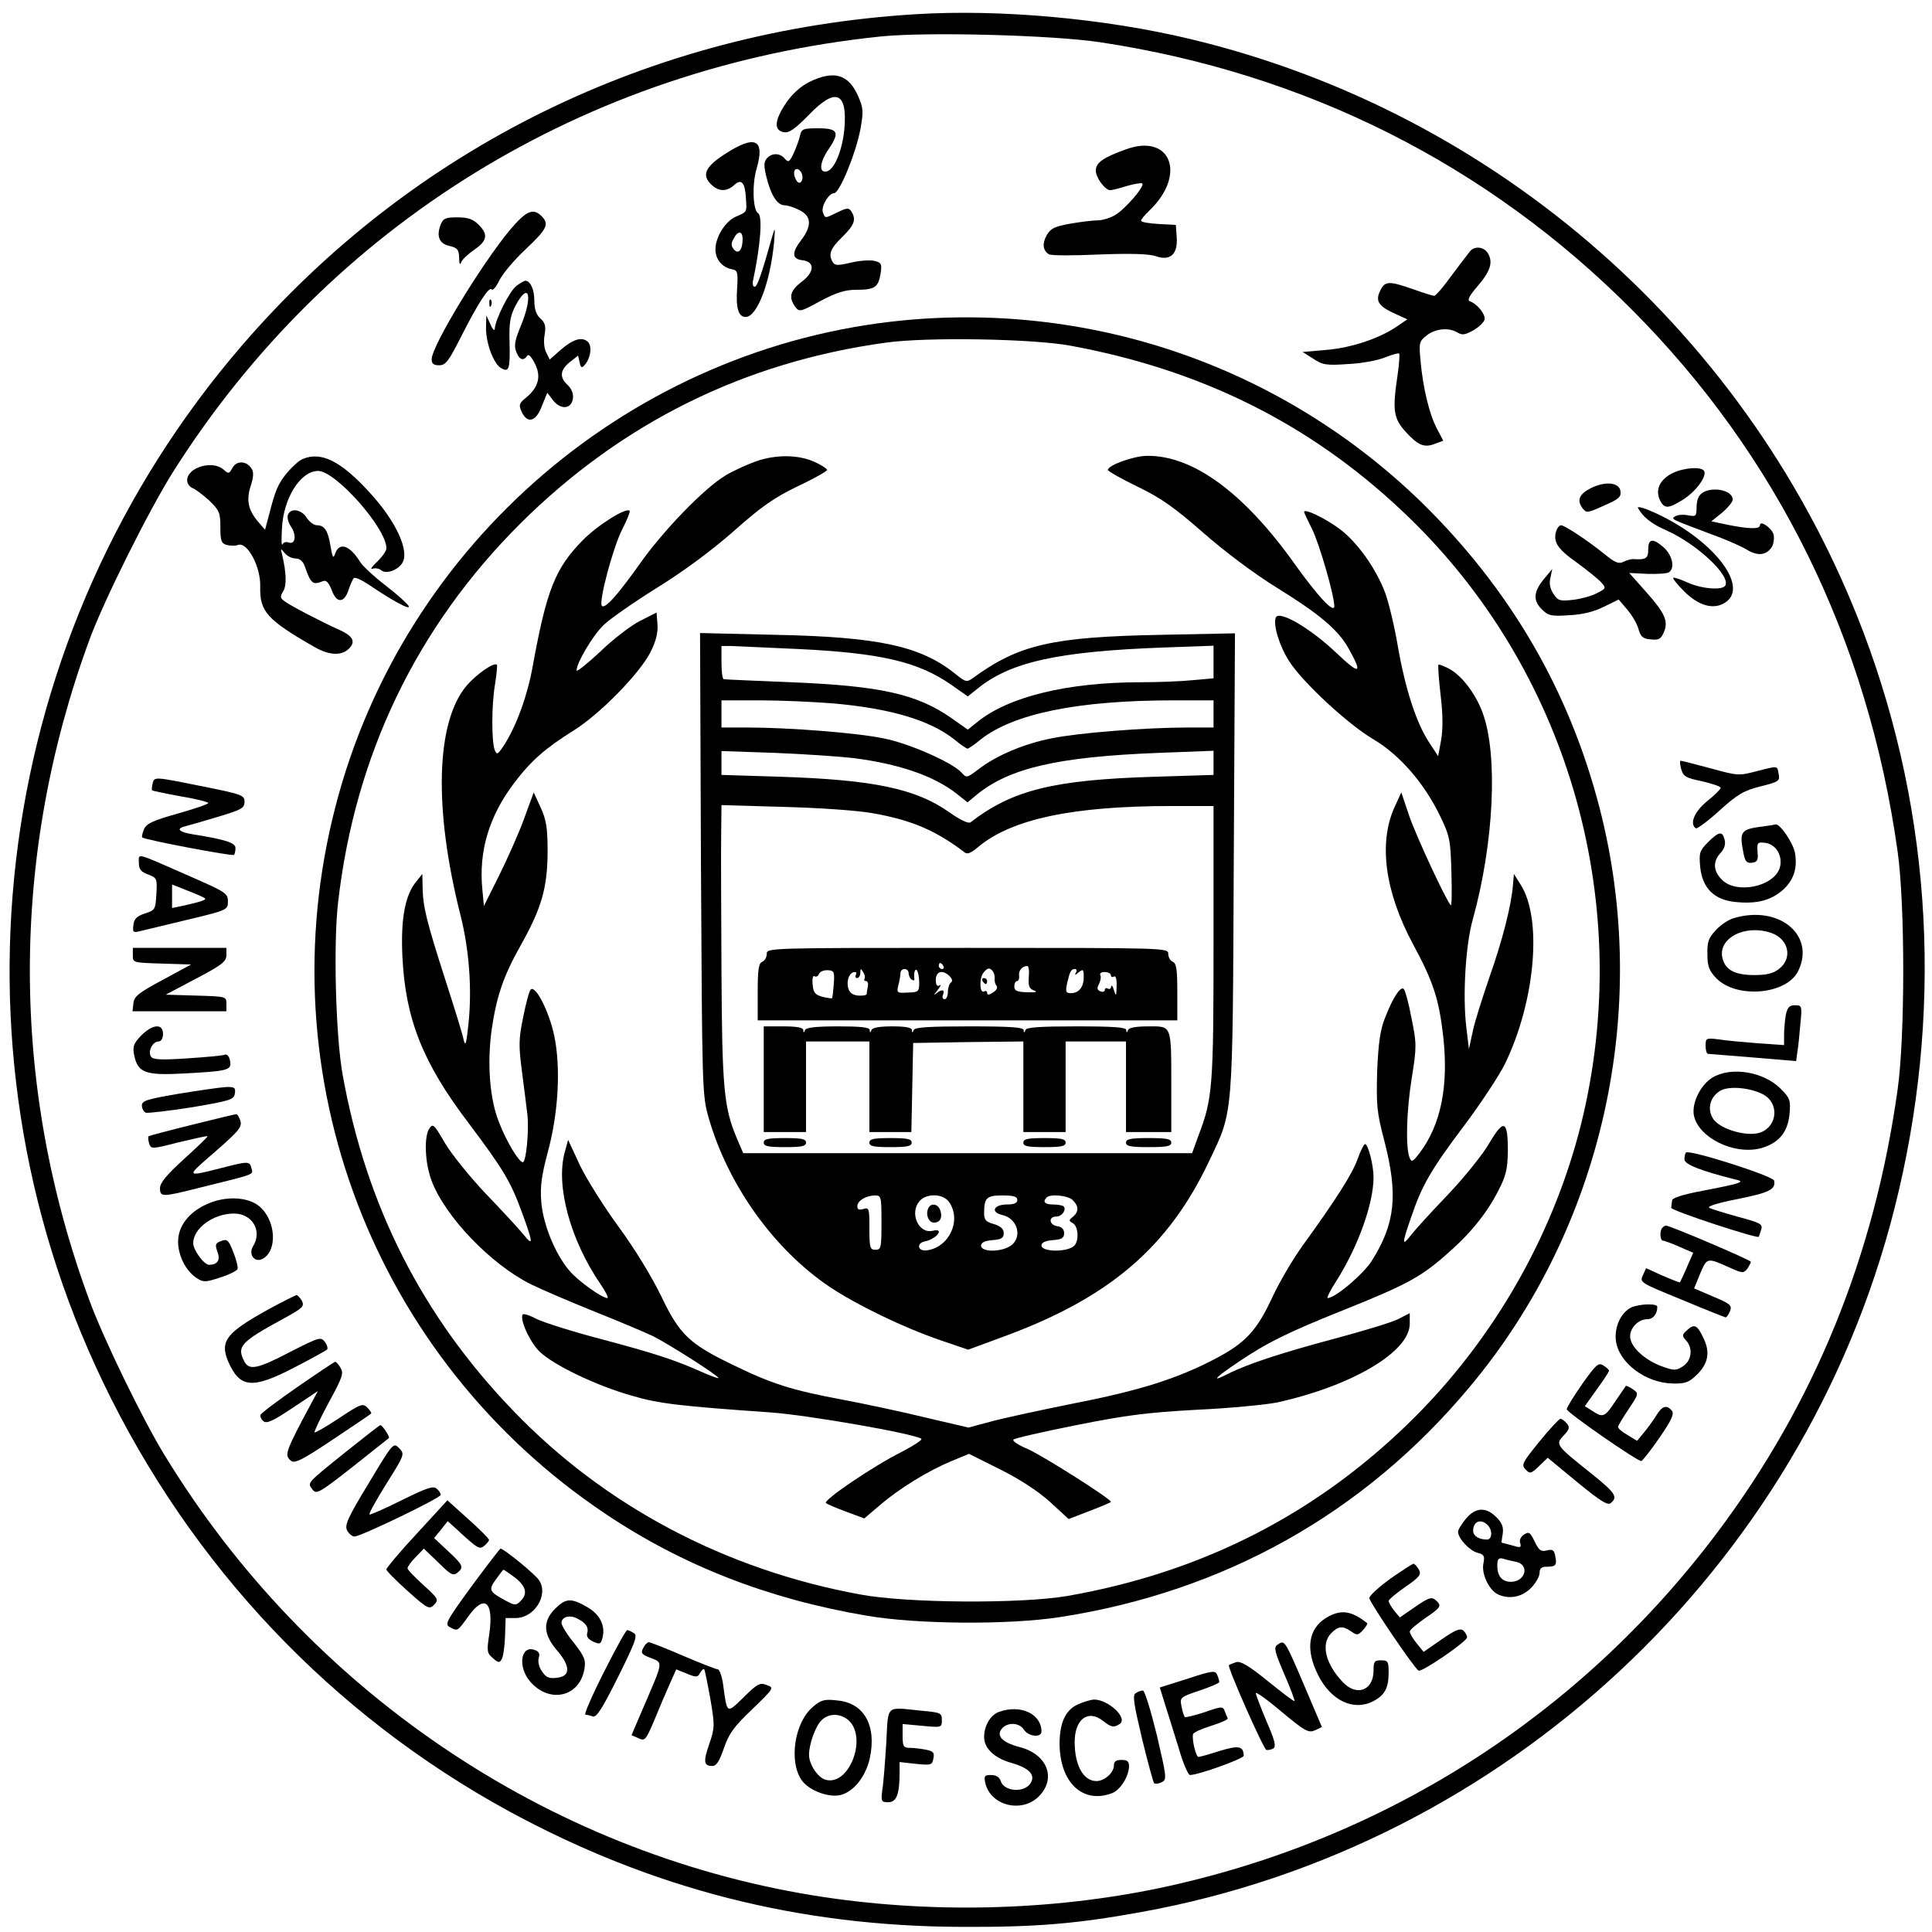 <?xml version="1.0" standalone="no"?>
<!DOCTYPE svg PUBLIC "-//W3C//DTD SVG 20010904//EN"
 "http://www.w3.org/TR/2001/REC-SVG-20010904/DTD/svg10.dtd">
<svg version="1.0" xmlns="http://www.w3.org/2000/svg"
 width="640pt" height="640pt" viewBox="0 0 640 640"
 preserveAspectRatio="xMidYMid meet">

<g transform="translate(0,640) scale(0.1,-0.1)"
fill="#000000" stroke="none">
<path d="M3035 6353 c-878 -53 -1669 -442 -2234 -1098 -821 -953 -1002 -2304
-460 -3433 292 -609 759 -1102 1345 -1422 473 -257 960 -382 1504 -383 241 -1
375 10 590 49 1207 218 2193 1139 2495 2328 163 642 128 1303 -102 1911 -372
983 -1211 1722 -2231 1966 -285 68 -628 99 -907 82z m610 -93 c681 -103 1282
-405 1760 -885 483 -484 783 -1095 881 -1795 25 -176 25 -614 0 -790 -77 -551
-275 -1037 -596 -1465 -456 -608 -1105 -1022 -1847 -1179 -367 -77 -771 -86
-1148 -25 -885 144 -1676 681 -2150 1459 -73 119 -202 385 -248 510 -264 713
-264 1474 -1 2190 48 131 199 433 278 558 518 818 1366 1340 2342 1441 153 16
569 5 729 -19z"/>
<path d="M2680 6128 c-29 -15 -57 -40 -78 -72 -37 -56 -39 -89 -4 -94 16 -3
37 12 81 57 89 93 129 77 118 -47 -7 -73 -34 -135 -59 -140 -26 -5 -23 30 7
74 38 56 31 69 -35 69 -50 0 -55 -2 -60 -25 -3 -14 -13 -40 -21 -58 -14 -29
-17 -31 -29 -18 -16 20 -44 20 -60 1 -10 -12 -10 -25 -1 -62 15 -60 36 -93 60
-93 10 0 32 -7 49 -16 40 -19 42 -52 7 -98 -33 -43 -32 -64 3 -68 42 -5 41
-39 -3 -72 -38 -29 -43 -51 -21 -82 14 -18 16 -18 84 19 53 28 81 37 118 37
62 0 73 8 81 53 5 33 3 37 -21 43 -14 3 -49 1 -77 -6 -43 -10 -53 -10 -60 1
-16 26 -9 45 31 84 41 40 47 58 30 85 -8 12 -14 12 -45 -3 -43 -21 -41 -21
-49 -1 -7 20 19 64 37 64 18 0 72 132 87 211 11 61 10 71 -8 112 -32 72 -81
85 -162 45z m-24 -303 c8 -21 -6 -41 -17 -24 -12 19 -11 39 1 39 6 0 13 -7 16
-15z"/>
<path d="M2402 5890 c-67 -43 -79 -71 -44 -103 24 -22 50 -22 74 0 24 22 36 9
39 -44 3 -47 5 -44 -34 -61 -34 -15 -67 -67 -67 -108 0 -33 22 -60 55 -66 18
-3 20 -10 17 -60 -5 -69 4 -98 28 -98 38 0 81 113 94 245 4 51 4 55 -5 25 -37
-132 -51 -170 -59 -170 -6 0 -8 10 -5 23 24 113 32 212 16 221 -17 11 -20 94
-5 146 29 99 -4 115 -104 50z m58 -282 c0 -36 -14 -52 -29 -34 -9 11 -10 20
-1 35 14 28 30 27 30 -1z"/>
<path d="M3729 5905 c-75 -27 -99 -44 -99 -70 0 -24 31 -65 48 -65 5 0 30 6
55 14 25 7 48 11 51 8 9 -8 -55 -83 -88 -103 -17 -11 -44 -19 -60 -19 -16 0
-57 -5 -91 -11 -50 -9 -64 -15 -77 -37 -16 -28 -14 -51 6 -64 6 -5 81 -5 167
-1 108 4 166 2 189 -6 47 -16 72 7 68 63 l-3 41 -57 3 c-32 2 -58 6 -58 11 0
4 12 19 28 34 124 119 70 257 -79 202z"/>
<path d="M1689 5638 c-94 -113 -259 -384 -259 -428 0 -15 6 -20 25 -20 21 0
31 13 71 92 56 111 95 172 103 159 3 -5 15 9 25 30 11 22 50 69 88 104 71 67
78 83 52 109 -28 28 -51 18 -105 -46z"/>
<path d="M1459 5654 c-14 -38 -3 -62 31 -69 25 -6 30 -12 31 -38 0 -22 3 -27
7 -15 4 9 23 27 42 40 44 30 48 51 16 83 -19 19 -35 25 -71 25 -40 0 -47 -3
-56 -26z"/>
<path d="M4870 5568 c-6 -7 -33 -43 -61 -80 -27 -38 -53 -68 -58 -68 -4 0 -34
9 -67 21 -83 29 -96 29 -112 -4 -17 -35 -5 -52 51 -77 l39 -18 -31 -21 c-58
-41 -153 -73 -236 -80 l-80 -7 35 -22 c31 -21 44 -23 115 -18 44 2 99 12 123
22 23 9 44 15 47 13 2 -3 0 -34 -5 -69 -18 -120 -14 -145 26 -190 42 -46 62
-54 98 -40 l27 10 -21 40 c-26 50 -46 135 -54 222 -6 63 -5 67 20 87 30 23 74
27 103 9 15 -9 25 -7 52 8 19 11 35 27 37 36 3 17 -25 52 -49 60 -9 3 -2 18
24 48 44 51 53 80 37 109 -12 23 -44 28 -60 9z"/>
<path d="M1712 5454 c-23 -16 -71 -111 -73 -143 0 -9 -7 -3 -14 14 l-14 30 -1
-42 c0 -52 26 -120 51 -133 25 -14 29 -3 27 86 -2 65 2 87 20 122 45 84 58 30
17 -68 -19 -46 -23 -65 -15 -85 10 -27 24 -32 36 -14 4 8 14 -2 25 -24 23 -43
13 -80 -28 -114 -24 -19 -25 -25 -15 -47 19 -41 48 -33 67 19 l18 44 19 -25
c26 -33 62 -29 66 7 2 15 -5 32 -18 44 -27 25 -25 49 7 75 l28 22 5 -22 c4
-19 7 -20 17 -9 21 25 25 65 9 78 -20 16 -49 7 -91 -30 l-34 -30 -11 22 c-7
12 -10 38 -6 59 5 29 2 41 -14 55 -14 13 -20 31 -20 60 0 36 -13 65 -30 65 -3
0 -16 -7 -28 -16z"/>
<path d="M1621 5394 c0 -11 3 -14 6 -6 3 7 2 16 -1 19 -3 4 -6 -2 -5 -13z"/>
<path d="M2995 5339 c-898 -86 -1659 -736 -1884 -1612 -231 -892 127 -1829
895 -2342 255 -171 539 -282 864 -337 167 -29 471 -31 640 -5 545 84 1009 344
1358 762 441 526 603 1249 431 1918 -101 391 -297 726 -590 1013 -457 444
-1079 663 -1714 603z m550 -84 c431 -79 791 -257 1097 -545 530 -496 763
-1242 612 -1962 -81 -386 -281 -755 -564 -1039 -318 -319 -702 -517 -1155
-596 -153 -26 -530 -24 -685 5 -448 82 -848 294 -1150 609 -301 312 -487 679
-565 1113 -23 127 -31 435 -15 571 56 488 260 912 604 1255 335 333 742 535
1211 599 134 19 486 13 610 -10z"/>
<path d="M2505 4872 c-28 -10 -73 -30 -100 -46 -70 -41 -208 -183 -288 -297
-71 -100 -113 -147 -123 -136 -12 11 36 191 66 251 17 33 28 61 26 64 -12 12
-107 -48 -156 -98 -91 -93 -119 -164 -165 -415 -17 -97 -53 -196 -93 -260 -23
-35 -26 -37 -33 -20 -11 29 -11 150 1 219 5 33 8 62 6 64 -10 9 -67 -31 -100
-69 -102 -120 -110 -407 -21 -759 29 -114 39 -245 27 -360 -7 -67 -10 -79 -16
-55 -3 17 -31 107 -61 200 -62 193 -74 241 -75 305 l-1 45 -19 -24 c-38 -45
-53 -124 -47 -250 10 -206 67 -351 219 -551 115 -153 140 -194 178 -299 37
-101 37 -112 3 -69 -15 18 -71 79 -125 135 -53 56 -114 132 -135 168 -34 59
-39 64 -50 48 -19 -26 -16 -115 7 -175 45 -119 196 -276 328 -342 37 -18 132
-59 212 -91 80 -32 168 -69 195 -82 56 -29 215 -130 215 -138 0 -2 -26 7 -57
21 -90 40 -155 61 -335 109 -92 24 -186 54 -209 65 -22 12 -43 19 -47 16 -12
-13 21 -89 55 -123 45 -44 187 -113 308 -147 88 -26 160 -34 460 -55 122 -9
468 -69 497 -87 5 -3 -24 -22 -64 -43 -96 -48 -262 -161 -252 -170 5 -4 35
-17 68 -29 l59 -22 53 45 c64 55 159 113 236 145 l58 24 102 -51 c66 -33 126
-72 166 -108 l62 -57 70 27 c39 15 70 28 70 30 0 10 -232 157 -278 176 -29 12
-49 26 -45 30 5 5 98 26 208 48 165 33 235 42 400 51 110 5 229 17 265 24 249
55 440 168 440 261 l0 35 -39 -20 c-22 -11 -115 -39 -208 -64 -173 -46 -290
-84 -355 -117 -59 -30 -45 -14 34 39 96 65 166 99 348 172 202 81 252 107 333
177 84 72 140 140 180 218 26 50 31 72 32 132 0 102 -13 108 -61 27 -21 -37
-84 -115 -139 -173 -56 -58 -111 -119 -123 -135 -28 -36 -28 -26 2 60 36 107
66 159 176 305 55 73 116 166 135 204 101 208 125 482 52 595 l-22 35 -3 -35
c-5 -68 -35 -185 -77 -304 -23 -67 -49 -148 -56 -181 l-13 -60 -9 75 c-12 104
-2 271 22 355 70 253 84 546 32 685 -24 64 -70 124 -113 146 -16 8 -31 14 -33
12 -2 -2 1 -47 7 -99 8 -64 8 -114 2 -150 l-10 -54 -32 49 c-41 64 -77 174
-102 318 -11 65 -30 143 -41 173 -30 81 -94 171 -153 214 -46 34 -116 68 -116
55 0 -2 12 -28 26 -56 24 -47 74 -220 74 -256 0 -26 -55 33 -132 141 -167 234
-335 358 -487 357 -45 0 -131 -31 -131 -47 1 -4 44 -29 98 -55 77 -37 121 -68
217 -152 73 -64 169 -136 245 -183 139 -86 200 -137 235 -197 51 -90 41 -94
-38 -19 -87 83 -191 143 -201 117 -9 -24 12 -94 45 -145 44 -69 194 -208 277
-257 88 -52 168 -144 221 -252 34 -70 36 -82 39 -190 2 -63 1 -112 -2 -109
-15 15 -112 223 -137 294 l-27 80 -23 -50 c-53 -119 -31 -280 62 -453 67 -124
86 -182 100 -307 18 -163 -8 -291 -78 -384 -24 -31 -27 -32 -34 -15 -13 34
-10 156 8 265 16 101 16 112 -1 195 -9 49 -21 93 -26 98 -10 10 -36 -28 -62
-96 -16 -40 -22 -83 -26 -178 -3 -113 -1 -135 24 -230 46 -179 36 -273 -42
-397 -29 -45 -121 -123 -146 -123 -4 0 9 26 29 57 71 112 123 255 123 343 0
41 -18 110 -28 110 -4 0 -15 -22 -25 -50 -18 -50 -71 -133 -181 -285 -32 -44
-78 -122 -102 -174 -51 -110 -90 -151 -190 -203 -124 -65 -251 -105 -467 -147
-114 -23 -239 -50 -278 -61 l-71 -19 -141 33 c-78 19 -204 46 -279 60 -166 31
-232 52 -363 116 -142 69 -174 99 -235 227 -30 62 -87 156 -140 228 -49 67
-107 159 -129 205 l-39 84 -11 -40 c-31 -111 18 -292 119 -439 17 -25 27 -45
22 -45 -18 0 -99 58 -126 91 -47 55 -87 153 -93 228 -4 52 1 87 22 166 35 129
43 279 21 384 -17 80 -62 169 -78 153 -5 -5 -16 -46 -25 -92 -15 -72 -15 -95
-4 -179 7 -53 15 -117 18 -143 6 -52 -4 -158 -15 -158 -13 0 -54 68 -78 130
-32 77 -41 198 -25 311 16 109 39 176 94 274 71 126 90 193 91 310 0 83 -4
108 -23 150 l-23 50 -33 -90 c-18 -49 -56 -134 -83 -188 l-49 -98 -5 53 c-13
128 22 244 105 354 57 75 103 115 197 174 87 54 219 189 255 260 18 36 25 64
23 91 l-3 40 -55 -28 c-30 -15 -90 -61 -132 -102 -43 -40 -78 -68 -78 -62 0
25 52 113 88 149 20 20 100 76 177 124 89 55 182 124 255 188 92 82 134 111
212 149 54 25 97 50 98 54 0 4 -19 17 -42 27 -53 24 -127 25 -193 2z"/>
<path d="M2322 3539 c4 -746 4 -766 25 -840 63 -222 215 -436 400 -561 91 -61
244 -135 369 -178 l91 -31 114 42 c353 129 549 296 685 584 80 168 77 134 81
989 l4 758 -248 -5 c-358 -7 -468 -32 -620 -143 -21 -15 -24 -14 -60 15 -114
91 -253 121 -591 128 l-253 6 3 -764z m323 711 c272 -13 397 -42 507 -119 l54
-38 30 24 c109 90 267 125 617 138 l167 6 0 -54 0 -54 -67 -6 c-38 -4 -115 -7
-173 -7 -244 0 -441 -48 -544 -133 l-30 -24 -54 38 c-114 80 -236 107 -532
119 -118 5 -218 9 -222 10 -5 0 -8 25 -8 55 l0 55 33 0 c17 -1 118 -5 222 -10z
m114 -180 c193 -17 322 -56 403 -120 20 -17 40 -30 43 -30 3 0 23 13 43 30
109 86 322 130 640 130 l132 0 0 -45 0 -45 -87 0 c-139 0 -365 -18 -450 -36
-91 -18 -181 -56 -240 -101 -41 -31 -41 -31 -59 -11 -30 32 -173 96 -257 112
-85 18 -312 36 -449 36 l-88 0 0 45 0 45 128 0 c70 0 178 -5 241 -10z m66
-181 c152 -19 269 -59 345 -119 l35 -28 30 25 c109 89 269 126 603 139 l182 7
0 -40 0 -40 -192 -6 c-339 -10 -474 -44 -613 -151 -7 -5 -33 7 -70 33 -112 79
-252 108 -562 118 l-193 6 0 40 0 39 178 -6 c97 -4 213 -12 257 -17z m67 -183
c129 -23 208 -57 304 -130 8 -7 22 -1 44 18 111 93 313 136 643 136 l137 0 0
-452 c0 -479 -3 -517 -50 -640 l-21 -58 -743 0 -744 0 -21 49 c-43 102 -49
165 -51 551 -1 201 -2 407 -1 459 l1 94 208 -6 c117 -3 245 -12 294 -21z m28
-1356 c0 -83 -1 -90 -20 -90 -18 0 -20 7 -20 71 0 66 -1 70 -20 64 -14 -4 -20
-2 -20 9 0 18 27 35 58 36 21 0 22 -3 22 -90z m224 68 c42 -60 1 -150 -74
-160 -31 -4 -35 25 -5 30 23 5 45 21 45 32 0 5 -9 6 -20 3 -47 -12 -79 60 -43
99 23 26 78 24 97 -4z m226 7 c0 -10 -10 -15 -34 -15 -45 0 -56 -26 -15 -35
47 -11 66 -67 32 -98 -29 -25 -103 -27 -103 -3 0 10 13 16 38 18 29 2 37 7 37
23 0 14 -10 23 -32 30 -27 7 -33 14 -33 36 0 51 8 59 61 59 37 0 49 -4 49 -15z
m184 -1 c20 -20 20 -38 0 -55 -14 -11 -14 -13 0 -21 19 -11 21 -61 3 -76 -25
-21 -107 -19 -107 2 0 10 13 16 38 18 29 2 37 7 37 23 0 13 -8 21 -22 23 -28
4 -31 32 -4 32 19 0 35 23 24 34 -4 3 -19 6 -35 6 -27 0 -35 9 -21 23 12 13
72 7 87 -9z"/>
<path d="M2540 3240 c0 -11 -7 -23 -15 -26 -12 -5 -15 -26 -15 -100 l0 -94
695 0 695 0 0 94 c0 74 -3 95 -15 100 -8 3 -15 15 -15 26 0 20 -3 20 -665 20
-662 0 -665 0 -665 -20z m585 -40 c3 -5 1 -10 -4 -10 -6 0 -11 5 -11 10 0 6 2
10 4 10 3 0 8 -4 11 -10z m170 -40 c-1 -8 1 -20 6 -25 5 -7 0 -16 -12 -23 -12
-8 -19 -9 -19 -1 0 5 -4 8 -9 5 -16 -10 -18 43 -3 62 12 15 19 17 28 8 6 -6
10 -18 9 -26z m113 3 c-2 -29 1 -38 17 -44 14 -5 6 -7 -22 -6 -34 1 -43 5 -43
19 0 10 4 18 9 18 5 0 8 8 7 18 -3 16 10 32 27 32 5 0 7 -16 5 -37z m-646 -23
c-2 -24 -4 -45 -6 -47 -1 -1 -15 1 -32 5 -24 7 -30 14 -32 41 -2 20 1 31 6 27
6 -3 12 0 15 8 3 7 16 13 29 12 21 -1 23 -5 20 -46z m102 18 c-3 -4 -1 -8 5
-8 5 0 8 -8 6 -17 -2 -10 -4 -22 -4 -26 -1 -4 -13 -6 -28 -5 -20 2 -30 10 -34
28 -5 25 6 50 23 50 5 0 6 -4 3 -10 -3 -5 -1 -10 4 -10 6 0 11 8 11 18 0 14 2
15 9 2 6 -8 7 -18 5 -22z m146 18 c0 -8 5 -18 10 -21 6 -4 10 -3 9 2 -3 19 2
36 8 29 4 -4 8 -22 8 -40 0 -31 -2 -33 -38 -34 -36 -2 -37 -1 -31 25 4 15 7
33 7 40 0 7 6 13 14 13 7 0 13 -6 13 -14z m554 2 c-5 -9 -2 -9 9 1 15 12 17
10 17 -16 0 -33 -16 -53 -43 -53 -16 0 -18 5 -12 33 9 39 13 47 26 47 6 0 7
-6 3 -12z m-418 -12 c9 -9 10 -17 4 -21 -5 -3 -10 -17 -10 -31 0 -13 -5 -24
-11 -24 -6 0 -9 7 -5 15 7 18 -5 19 -24 3 -8 -7 -6 -2 5 11 11 14 14 21 8 17
-9 -5 -13 1 -13 18 0 29 23 35 46 12z m534 3 c0 -5 5 -7 10 -4 6 4 10 -9 9
-32 -1 -34 -2 -35 -9 -13 -4 14 -8 19 -9 12 -1 -7 -5 -10 -11 -7 -5 3 -10 2
-10 -4 0 -6 -7 -8 -15 -5 -11 5 -12 11 -4 25 5 11 7 24 4 29 -3 6 3 10 14 10
12 0 21 -5 21 -11z"/>
<path d="M3255 3150 c3 -5 8 -10 11 -10 2 0 4 5 4 10 0 6 -5 10 -11 10 -5 0
-7 -4 -4 -10z"/>
<path d="M2530 2825 l0 -175 70 0 70 0 0 150 0 150 105 0 105 0 0 -150 0 -150
70 0 69 0 3 148 3 147 183 3 182 2 0 -150 0 -150 70 0 70 0 0 150 0 150 100 0
100 0 0 -150 0 -150 75 0 75 0 0 153 c0 204 2 197 -75 197 -41 0 -65 -4 -68
-12 -4 -10 -6 -10 -6 0 -1 9 -41 12 -165 12 -122 0 -166 -3 -169 -12 -4 -10
-6 -10 -6 0 -1 9 -44 12 -180 12 -134 0 -181 -3 -184 -12 -4 -10 -6 -10 -6 0
-1 8 -21 12 -65 12 -42 0 -66 -4 -69 -12 -4 -10 -6 -10 -6 0 -1 9 -29 12 -105
12 -74 0 -106 -4 -109 -12 -4 -10 -6 -10 -6 0 -1 8 -21 12 -66 12 l-65 0 0
-175z"/>
<path d="M2530 2615 c0 -12 14 -15 70 -15 56 0 70 3 70 15 0 12 -14 15 -70 15
-56 0 -70 -3 -70 -15z"/>
<path d="M2880 2615 c0 -12 14 -15 70 -15 56 0 70 3 70 15 0 12 -14 15 -70 15
-56 0 -70 -3 -70 -15z"/>
<path d="M3390 2615 c0 -12 14 -15 70 -15 56 0 70 3 70 15 0 12 -14 15 -70 15
-56 0 -70 -3 -70 -15z"/>
<path d="M3730 2615 c0 -12 15 -15 75 -15 60 0 75 3 75 15 0 12 -15 15 -75 15
-60 0 -75 -3 -75 -15z"/>
<path d="M3074 2395 c-8 -21 3 -45 20 -45 20 0 29 16 21 40 -7 23 -33 27 -41
5z"/>
<path d="M1004 4880 c-12 -4 -35 -25 -53 -46 -31 -38 -39 -58 -61 -144 l-12
-45 -24 28 c-32 38 -39 71 -23 119 9 28 10 45 2 56 -16 26 -50 27 -63 2 -11
-20 -13 -20 -29 -6 -36 33 -121 8 -121 -35 0 -11 8 -22 18 -26 9 -3 34 -22 55
-41 34 -33 37 -41 37 -88 0 -44 3 -54 20 -59 11 -3 29 -4 39 0 31 10 75 -73
73 -138 -2 -83 22 -110 181 -201 51 -29 94 -29 117 0 18 21 6 39 -37 58 -56
25 -160 79 -180 94 -15 11 -16 16 -5 33 12 20 11 61 -4 124 -5 19 -4 19 9 3 8
-10 24 -18 36 -18 14 0 25 -9 31 -27 20 -57 26 -62 60 -48 11 4 19 -5 29 -30
16 -45 42 -43 56 2 6 18 14 35 17 38 4 4 26 -6 50 -22 75 -51 138 -86 132 -71
-3 7 -37 38 -76 68 -39 30 -78 66 -86 80 -33 53 -67 65 -81 28 -7 -20 -9 -17
-16 22 -8 52 -20 70 -45 70 -10 0 -25 11 -34 25 -18 28 -53 33 -62 10 -4 -8 1
-27 11 -41 18 -28 13 -59 -9 -51 -8 3 -17 1 -20 -6 -4 -7 -4 17 -2 53 5 101
62 190 120 190 59 -1 226 -190 226 -256 0 -9 -14 -29 -31 -45 -17 -16 -24 -26
-15 -23 9 3 23 1 30 -6 16 -12 53 1 68 24 26 39 -19 138 -107 234 -95 104
-160 137 -221 112z"/>
<path d="M5541 4833 c-42 -21 -58 -54 -43 -88 15 -32 28 -31 79 1 43 28 78 77
68 94 -9 15 -66 11 -104 -7z"/>
<path d="M5270 4783 c-39 -20 -47 -40 -28 -66 13 -17 16 -17 71 8 49 21 58 29
55 48 -4 29 -50 34 -98 10z"/>
<path d="M5650 4773 c-21 -8 -30 -24 -30 -57 0 -26 -3 -28 -28 -23 -15 3 -34
2 -42 -3 -16 -10 -18 -8 125 -62 44 -16 94 -38 112 -49 37 -23 67 -18 84 12 5
11 7 29 4 39 -7 22 -45 48 -45 30 0 -13 -33 -13 -104 1 l-57 12 36 29 c19 16
35 36 35 43 0 27 -52 42 -90 28z"/>
<path d="M5426 4717 c18 -31 43 -51 94 -74 100 -44 215 -151 195 -183 -10 -16
-77 -11 -124 10 -24 11 -46 18 -48 16 -3 -2 13 -22 36 -45 48 -48 98 -62 136
-37 83 54 -45 214 -239 300 -31 14 -54 20 -50 13z"/>
<path d="M5155 4640 c-11 -35 5 -59 69 -104 34 -25 70 -54 80 -65 17 -19 17
-20 -14 -36 -17 -9 -53 -19 -79 -22 -44 -5 -50 -3 -65 20 -11 16 -15 35 -10
53 l6 29 -25 -30 c-37 -44 -40 -73 -10 -103 22 -22 31 -24 91 -20 45 2 83 12
115 28 l49 24 29 -34 c16 -19 33 -48 37 -65 7 -24 14 -31 40 -33 26 -3 34 1
43 22 17 37 5 64 -57 134 l-57 64 60 -3 c33 -1 65 1 71 5 21 13 13 54 -15 81
-37 33 -53 32 -53 -5 0 -30 -8 -35 -50 -32 -8 0 -22 -4 -32 -9 -15 -8 -28 -3
-61 24 -58 47 -134 97 -146 97 -5 0 -13 -9 -16 -20z"/>
<path d="M5569 3853 c7 -25 15 -30 69 -41 34 -8 62 -17 62 -22 0 -4 -20 -24
-45 -44 -43 -35 -59 -76 -37 -90 4 -2 40 24 78 59 61 55 81 66 136 80 60 15
65 18 60 41 -5 28 0 28 -74 9 -57 -15 -62 -15 -152 10 -52 14 -96 25 -99 25
-3 0 -2 -12 2 -27z"/>
<path d="M506 3806 c-3 -11 -4 -22 -2 -24 2 -2 45 -11 95 -20 50 -8 91 -19 91
-22 0 -4 -45 -19 -101 -35 -81 -23 -103 -32 -112 -52 -5 -12 -8 -25 -6 -27 8
-8 299 -63 304 -58 3 3 5 13 5 23 0 17 -33 28 -140 45 -50 8 -59 20 -22 28 15
4 64 18 110 32 72 22 82 27 82 48 0 22 -8 25 -149 53 -148 30 -150 30 -155 9z"/>
<path d="M5845 3663 c-80 -10 -84 -15 -69 -92 5 -25 11 -31 28 -29 17 2 21 9
18 36 -2 31 0 33 25 30 37 -4 61 -46 48 -85 -22 -61 -143 -85 -190 -38 -30 29
-32 61 -5 90 12 13 17 28 13 43 -7 30 -19 28 -55 -8 -28 -28 -30 -35 -26 -81
7 -71 46 -110 117 -117 71 -7 116 5 156 39 37 33 50 73 41 124 -6 33 -50 97
-64 94 -4 -1 -20 -4 -37 -6z"/>
<path d="M460 3542 c0 -22 7 -30 31 -39 29 -11 30 -14 27 -65 -3 -51 -4 -53
-38 -64 -27 -9 -36 -18 -38 -38 -3 -24 -1 -26 20 -21 13 3 84 20 158 38 134
32 135 33 135 61 0 27 -7 31 -130 85 -180 79 -165 75 -165 43z m219 -118 c5
-5 -14 -11 -66 -23 l-43 -9 0 39 0 39 53 -21 c28 -11 54 -22 56 -25z"/>
<path d="M5745 3359 c-17 -4 -44 -22 -60 -39 -25 -27 -30 -39 -29 -81 0 -40 6
-55 29 -79 67 -70 237 -55 273 26 55 118 -66 216 -213 173z m124 -50 c56 -20
70 -83 25 -118 -20 -16 -41 -21 -83 -21 -64 0 -95 17 -105 55 -17 67 75 115
163 84z"/>
<path d="M440 3235 c0 -24 1 -24 97 -27 l96 -3 -94 -51 c-79 -42 -95 -55 -97
-77 l-3 -27 155 0 156 0 0 25 c0 24 -1 24 -101 27 l-100 3 100 53 c86 45 101
57 101 78 l0 24 -155 0 -155 0 0 -25z"/>
<path d="M5916 3039 c-3 -17 -6 -47 -6 -66 l0 -35 -87 6 c-49 4 -107 9 -130
13 -41 5 -43 4 -43 -21 0 -14 3 -26 8 -27 4 0 71 -6 149 -12 l143 -12 4 30 c3
16 7 58 10 93 6 60 5 62 -18 62 -18 0 -25 -7 -30 -31z"/>
<path d="M468 2970 c-25 -26 -29 -36 -24 -63 12 -61 36 -70 166 -63 148 8 158
11 152 42 -3 16 -10 23 -18 20 -7 -3 -63 -8 -124 -12 -89 -6 -114 -4 -120 6
-11 18 6 50 25 50 9 0 15 10 15 25 0 35 -34 33 -72 -5z"/>
<path d="M5672 2830 c-34 -21 -62 -71 -62 -111 0 -81 136 -152 232 -120 53 18
80 52 86 110 4 47 2 53 -30 85 -56 56 -164 74 -226 36z m168 -55 c54 -28 49
-104 -7 -126 -41 -16 -130 8 -156 42 -24 33 -13 77 24 97 29 15 96 9 139 -13z"/>
<path d="M593 2777 c-105 -18 -123 -23 -123 -39 0 -10 6 -21 13 -24 7 -2 76 6
153 18 128 22 139 25 142 46 3 19 -1 22 -30 21 -18 -1 -88 -11 -155 -22z"/>
<path d="M636 2674 c-77 -19 -141 -36 -144 -38 -2 -3 -1 -13 2 -24 7 -19 8
-19 98 4 51 12 94 22 95 20 2 -2 -33 -35 -77 -75 -58 -53 -80 -79 -80 -97 0
-30 7 -30 133 2 186 46 176 42 170 64 -6 24 -10 24 -103 0 -105 -27 -109 -26
-54 23 117 101 127 112 120 135 -4 12 -10 22 -14 21 -4 0 -70 -16 -146 -35z"/>
<path d="M5585 2582 c-3 -3 -5 -13 -5 -23 0 -16 56 -38 164 -65 26 -6 27 -8
10 -14 -10 -4 -63 -15 -116 -25 -63 -12 -99 -23 -99 -32 -1 -7 -2 -18 -3 -24
-1 -9 285 -103 290 -96 1 1 4 11 8 23 6 19 -1 23 -76 43 -46 13 -89 26 -96 30
-8 5 32 17 94 29 105 21 127 32 121 61 -2 15 -281 104 -292 93z"/>
<path d="M685 2411 c-60 -27 -95 -73 -95 -124 0 -47 26 -98 62 -121 21 -14 29
-14 77 2 29 9 55 22 58 28 2 6 -4 31 -14 56 -16 40 -20 45 -40 37 -20 -7 -21
-12 -13 -35 11 -28 1 -43 -27 -44 -17 0 -53 49 -53 72 0 49 67 98 135 98 61 0
95 -58 63 -109 -16 -27 6 -55 32 -41 50 27 44 128 -11 174 -38 32 -113 35
-174 7z"/>
<path d="M5507 2333 c-10 -9 -8 -43 2 -43 5 0 29 -9 54 -20 l46 -20 -21 -48
c-11 -26 -22 -48 -23 -50 -1 -1 -27 9 -57 22 l-55 25 -11 -24 c-11 -23 -7 -25
128 -80 76 -32 142 -58 146 -59 4 0 10 9 15 21 7 19 1 24 -56 48 l-63 27 20
49 c23 54 22 54 102 18 38 -17 42 -17 54 -2 6 9 12 20 12 23 0 6 -268 120
-281 120 -3 0 -9 -3 -12 -7z"/>
<path d="M888 2062 c-137 -76 -160 -104 -133 -170 39 -91 80 -95 222 -21 54
28 101 54 106 58 4 4 1 15 -7 26 -13 17 -18 16 -114 -33 -109 -57 -136 -62
-152 -33 -27 51 -14 65 133 145 60 33 66 39 57 57 -6 10 -14 19 -18 19 -4 -1
-46 -22 -94 -48z"/>
<path d="M5404 2069 c-35 -17 -57 -66 -51 -111 10 -73 99 -140 189 -141 40 -1
53 4 77 27 39 37 47 75 25 121 -21 46 -31 51 -55 29 -17 -15 -18 -19 -4 -34
24 -26 19 -67 -10 -86 -24 -15 -29 -15 -73 1 -57 22 -102 65 -102 98 0 29 28
57 57 57 19 0 33 17 33 41 0 12 -59 10 -86 -2z"/>
<path d="M986 1806 c-66 -46 -121 -87 -123 -93 -2 -5 2 -15 10 -21 10 -9 32 1
96 44 l84 56 -52 -97 c-55 -106 -58 -117 -37 -134 12 -10 38 3 138 70 68 45
125 84 127 86 3 2 -3 11 -12 20 -15 15 -22 13 -94 -35 -42 -28 -79 -49 -81
-47 -2 2 19 47 47 99 46 84 50 97 39 115 -7 12 -15 21 -18 20 -3 -1 -59 -38
-124 -83z"/>
<path d="M5241 1815 c-28 -40 -51 -78 -51 -83 0 -11 233 -172 247 -172 4 1 31
35 60 77 40 58 50 80 41 90 -16 20 -32 16 -50 -14 -10 -16 -28 -41 -41 -57
l-24 -29 -31 19 c-18 10 -32 22 -32 27 0 4 16 31 35 59 34 51 34 52 14 66 -11
8 -22 12 -23 11 -2 -2 -17 -25 -35 -51 -35 -53 -41 -55 -76 -32 l-25 16 40 56
c22 30 40 58 40 61 0 4 -8 11 -19 18 -16 10 -24 3 -70 -62z"/>
<path d="M5099 1624 c-57 -70 -60 -77 -45 -92 14 -15 18 -14 44 11 l29 28 98
-81 c77 -63 101 -78 111 -69 24 20 16 33 -66 99 -117 93 -118 95 -90 125 19
20 21 27 10 40 -7 8 -16 15 -21 15 -4 0 -36 -34 -70 -76z"/>
<path d="M1150 1594 c-137 -110 -132 -105 -115 -128 13 -17 21 -13 132 74 65
52 119 94 121 96 5 3 -22 44 -28 43 -3 0 -52 -39 -110 -85z"/>
<path d="M1221 1486 c-70 -115 -80 -139 -71 -156 6 -11 17 -20 24 -20 21 0
286 128 286 138 0 5 -6 15 -14 21 -11 10 -35 1 -116 -39 -56 -28 -104 -49
-106 -47 -3 3 23 49 56 102 61 97 61 98 42 118 -19 19 -20 18 -101 -117z"/>
<path d="M1381 1320 c-56 -60 -101 -114 -101 -119 0 -5 32 -37 71 -72 66 -59
71 -61 87 -45 16 17 14 20 -35 65 -29 26 -53 51 -53 56 0 5 12 22 27 37 l27
28 48 -46 c40 -40 49 -45 63 -34 22 18 20 25 -31 72 l-46 43 23 28 22 28 31
-28 c69 -64 75 -67 91 -53 8 7 15 15 15 19 0 4 -31 35 -69 69 l-69 62 -101
-110z"/>
<path d="M4856 1369 c-14 -17 -26 -36 -26 -43 0 -22 38 -63 65 -70 21 -5 24
-11 19 -35 -7 -33 17 -85 45 -101 37 -19 81 -12 112 19 16 16 29 39 29 50 0
15 6 21 23 21 31 0 35 5 29 35 -3 20 -9 24 -28 19 -19 -5 -26 0 -40 29 -15 31
-19 34 -35 24 -11 -7 -17 -19 -13 -29 4 -15 1 -16 -28 -7 -18 5 -33 9 -34 9 0
0 1 13 4 29 3 22 -2 36 -21 55 -35 35 -69 33 -101 -5z m72 -21 c17 -17 15 -48
-2 -48 -27 0 -46 12 -46 29 0 32 26 41 48 19z m95 -122 c45 -10 30 -66 -18
-66 -29 0 -45 19 -45 53 0 22 4 27 18 24 9 -3 29 -8 45 -11z"/>
<path d="M1562 1145 c-83 -114 -90 -126 -72 -135 26 -14 25 -15 61 35 54 76
85 50 70 -57 -9 -58 -8 -64 12 -81 18 -16 22 -16 29 -3 5 8 10 42 11 76 l2 60
33 0 c62 0 110 76 78 125 -13 20 -117 105 -128 105 -2 0 -45 -56 -96 -125z
m144 29 c37 -29 43 -54 18 -78 -13 -14 -19 -14 -42 -2 -62 33 -65 38 -40 73
13 18 24 33 26 33 2 0 19 -12 38 -26z"/>
<path d="M4605 1170 c-38 -28 -69 -56 -69 -64 1 -14 148 -231 163 -240 10 -7
160 96 161 110 0 6 -6 17 -13 23 -11 8 -27 1 -72 -30 l-59 -41 -23 28 c-13 16
-23 34 -23 39 0 6 23 25 50 44 55 37 57 42 35 61 -13 11 -24 7 -67 -23 l-51
-35 -19 23 c-10 13 -18 27 -18 32 0 4 25 25 55 46 48 33 54 41 45 58 -6 10
-14 19 -18 19 -4 -1 -38 -23 -77 -50z"/>
<path d="M1839 1071 c-42 -42 -40 -85 7 -139 45 -53 44 -86 -3 -90 -25 -3 -35
2 -48 22 -10 14 -14 33 -10 45 4 14 0 21 -16 26 -44 14 -54 -56 -14 -104 64
-76 166 -53 181 41 5 29 0 41 -35 86 -23 28 -41 58 -41 66 0 20 28 28 53 14
28 -14 38 -29 32 -49 -3 -10 4 -20 20 -27 22 -10 25 -9 31 13 10 40 -9 78 -52
102 -52 30 -70 29 -105 -6z"/>
<path d="M4392 1040 c-58 -36 -68 -104 -26 -188 42 -85 117 -121 182 -88 39
20 52 44 52 95 0 37 -2 41 -25 41 -22 0 -25 -4 -25 -34 0 -66 -56 -87 -102
-38 -58 61 -73 127 -38 162 24 24 38 25 67 5 18 -13 22 -12 38 5 10 11 16 22
14 23 -53 42 -88 47 -137 17z"/>
<path d="M2000 860 c-39 -77 -66 -140 -61 -140 5 0 16 -3 25 -6 12 -4 31 26
83 130 57 115 66 138 53 146 -8 5 -18 10 -22 10 -5 0 -39 -63 -78 -140z"/>
<path d="M2131 941 c-9 -16 -6 -21 19 -31 48 -20 51 -4 -23 -176 l-35 -82 23
-10 c21 -10 24 -7 51 56 15 37 38 91 51 120 l23 52 35 -14 c31 -13 36 -13 44
2 5 9 11 15 14 12 2 -3 11 -47 20 -97 15 -89 15 -95 -3 -149 -21 -60 -19 -74
10 -74 13 0 23 15 38 59 17 49 33 71 94 129 72 70 73 71 48 80 -22 9 -31 5
-76 -40 -58 -56 -55 -58 -69 45 -4 26 -12 47 -17 47 -5 0 -57 20 -115 45 -58
25 -109 45 -114 45 -4 0 -13 -8 -18 -19z"/>
<path d="M4231 951 c-12 -8 -8 -24 23 -96 21 -48 36 -88 34 -90 -2 -2 -41 28
-88 66 -63 51 -90 67 -105 63 -11 -4 -22 -8 -24 -10 -6 -6 114 -277 124 -281
6 -1 16 1 23 5 10 7 5 27 -23 91 -19 46 -35 87 -35 92 0 6 39 -22 86 -62 77
-64 88 -70 110 -61 l23 11 -29 68 c-99 233 -92 221 -119 204z"/>
<path d="M3934 839 l-92 -29 18 -58 c10 -31 30 -96 45 -144 14 -49 31 -88 37
-88 27 0 178 54 178 64 -1 32 -16 35 -79 16 -34 -11 -66 -20 -71 -20 -8 0 -22
56 -18 75 1 6 28 18 60 28 32 10 57 21 55 25 -2 4 -7 15 -10 24 -6 16 -10 16
-67 -4 -34 -11 -63 -18 -65 -16 -3 3 -8 18 -11 35 -6 30 -5 31 60 53 36 12 66
25 65 28 0 4 -3 15 -7 24 -6 15 -16 14 -98 -13z"/>
<path d="M3762 791 c-11 -6 -6 -36 21 -150 19 -78 37 -144 40 -148 4 -3 15 -2
25 3 18 9 17 15 -16 157 -20 81 -40 147 -46 147 -6 0 -17 -4 -24 -9z"/>
<path d="M2693 746 c-62 -52 -81 -184 -36 -245 25 -33 89 -57 128 -47 43 11
82 60 96 120 24 109 -18 185 -107 193 -43 5 -54 2 -81 -21z m116 -43 c66 -55
6 -219 -73 -199 -26 6 -56 51 -56 83 0 35 21 94 41 114 24 24 60 24 88 2z"/>
<path d="M3573 755 c-43 -18 -63 -61 -63 -132 1 -128 77 -200 174 -163 27 10
56 56 56 90 0 15 -6 20 -25 20 -18 0 -25 -5 -25 -18 0 -24 -31 -52 -58 -52
-43 0 -72 52 -72 129 0 76 44 109 93 71 28 -22 36 -24 56 -11 29 19 -38 82
-86 81 -10 -1 -32 -7 -50 -15z"/>
<path d="M2936 628 c-4 -62 -9 -132 -13 -155 -5 -41 -4 -43 20 -43 27 0 37 27
37 98 l0 35 54 -6 c51 -5 54 -4 58 18 4 19 0 24 -25 29 -16 3 -40 6 -53 6 -21
0 -24 5 -24 40 l0 39 65 -6 c64 -6 65 -6 65 19 0 24 -4 25 -67 31 -121 12
-110 23 -117 -105z"/>
<path d="M3309 729 c-28 -10 -49 -46 -49 -83 0 -38 34 -70 91 -86 59 -17 80
-40 63 -67 -21 -33 -88 -28 -99 7 -4 13 -15 20 -32 20 -22 0 -24 -3 -19 -27
18 -75 121 -100 177 -44 60 60 28 141 -65 164 -56 15 -77 37 -57 61 19 22 58
20 73 -4 15 -23 58 -27 58 -6 0 59 -70 91 -141 65z"/>
</g>
</svg>
